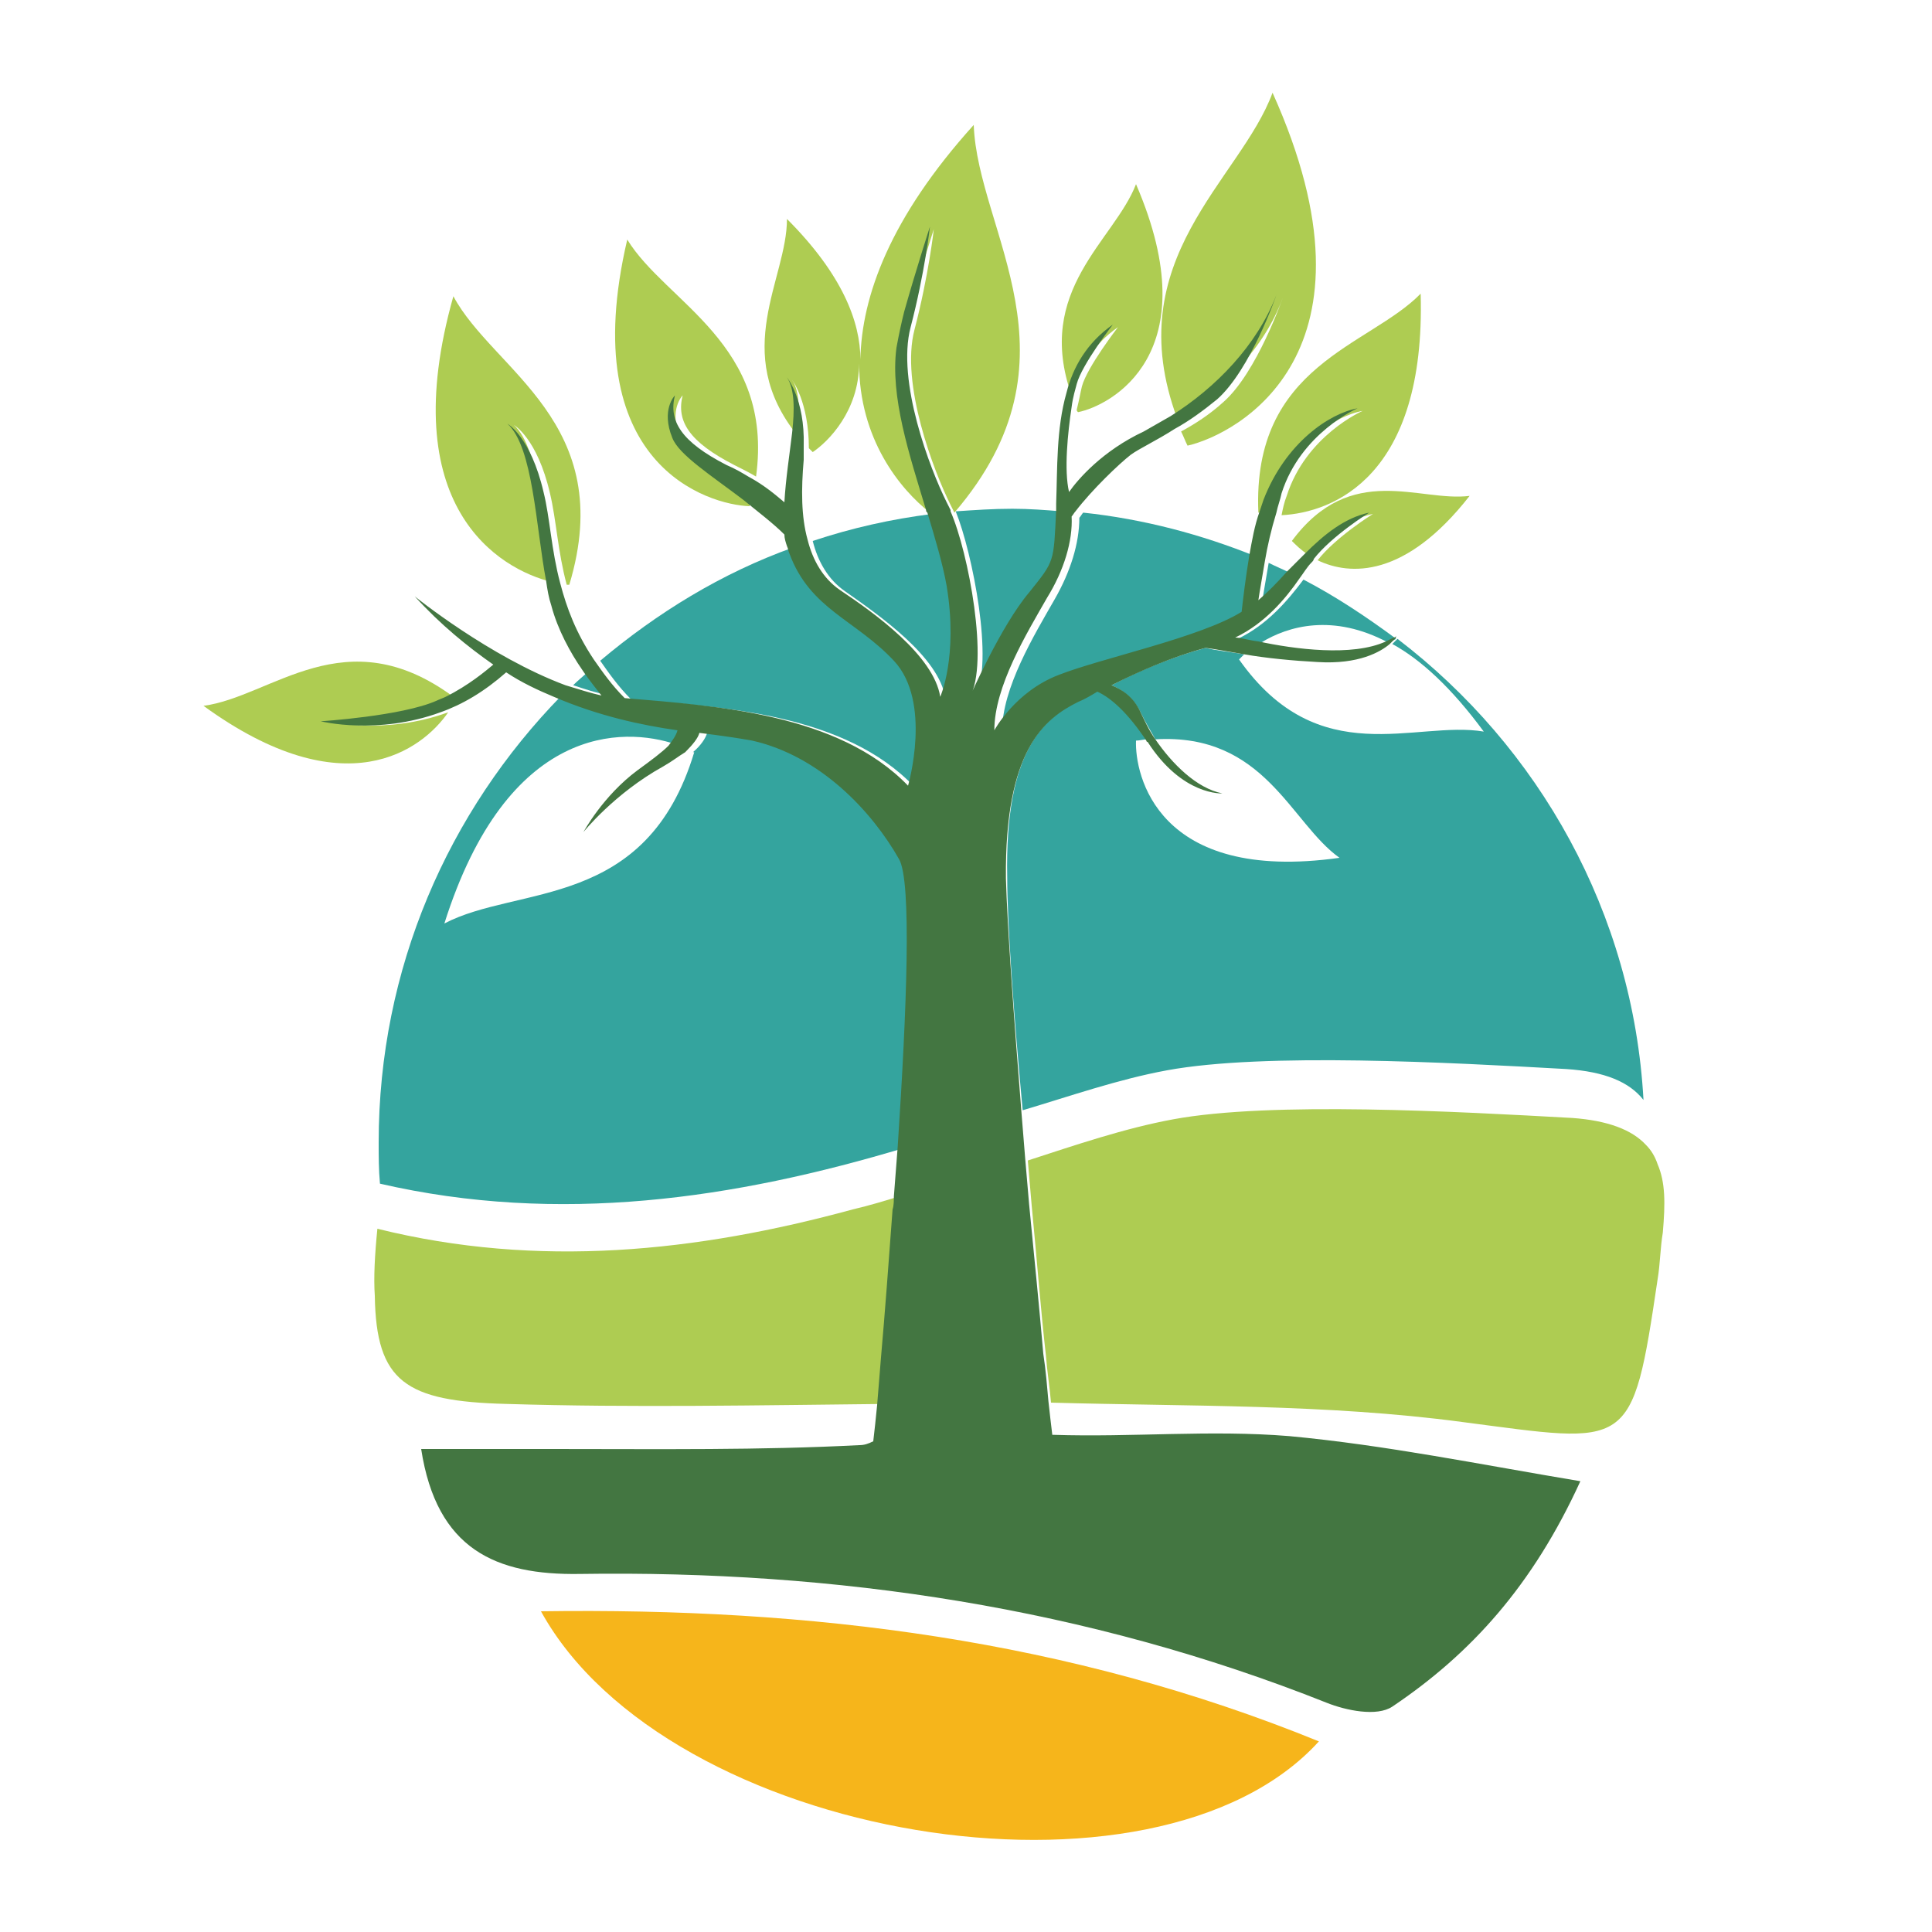 <?xml version="1.0" encoding="utf-8"?>
<!-- Generator: Adobe Illustrator 18.1.0, SVG Export Plug-In . SVG Version: 6.00 Build 0)  -->
<svg version="1.1" id="Layer_1" xmlns="http://www.w3.org/2000/svg" xmlns:xlink="http://www.w3.org/1999/xlink" x="0px" y="0px"
	 viewBox="0 0 150 150" enable-background="new 0 0 150 150" xml:space="preserve">
<g>
	<path fill="none" d="M66.8,28.1c-0.1,3.8-2.4,6.1-3.6,6.9c-0.1-0.1-0.2-0.2-0.3-0.3c0,0.4,0,0.7,0,1.1c-0.2,2.3-0.2,4.4,0.3,6.2
		c3-1,6.1-1.7,9.3-2.1c0-0.1,0-0.1-0.1-0.2C70,37.9,66.8,34,66.8,28.1z"/>
	<g>
		<path fill="#34A49E" d="M100.2,44.5c-0.6-0.3-1.1-0.5-1.7-0.8c-0.2,1.2-0.4,2.3-0.5,3C98.8,46.1,99.5,45.3,100.2,44.5z"/>
		<path fill="#34A49E" d="M96.1,49.6c0.4,0.1,1.1,0.2,1.8,0.3c2.1-1.3,5.6-2.3,9.9,0c0.2-0.1,0.4-0.2,0.6-0.3
			c-2.3-1.7-4.7-3.3-7.2-4.6C100,46.6,98.4,48.5,96.1,49.6z"/>
		<path fill="#34A49E" d="M108.5,49.6c-0.1,0.1-0.2,0.2-0.4,0.4c2.2,1.2,4.6,3.4,7.1,6.8c-5.3-0.9-12.8,3.2-19-5.6
			c0.1-0.1,0.3-0.3,0.4-0.4c-1.2-0.2-2.2-0.3-3-0.5c-2.6,0.7-5.2,1.8-7.3,2.9c0.7,0.3,1.7,0.9,2.3,2.2c0.3,0.6,0.7,1.3,1.1,2
			c8.5-0.5,10.5,6.5,14.3,9.2c-14.2,2-15.9-6.5-15.8-9.1c0.3,0,0.6-0.1,0.9-0.1c-1.4-2.1-2.6-3.2-3.8-3.8c-0.5,0.3-1.1,0.5-1.5,0.8
			c-2.7,1.3-5.8,3.8-5.6,13.7c0,3.6,0.5,10.6,1.2,18.1c3.7-1.1,7.4-2.4,11.2-3.1c7.6-1.4,22-0.6,31-0.1c3,0.2,4.9,1,6,2.4
			C126.8,70.9,119.5,58,108.5,49.6z"/>
		<path fill="#34A49E" d="M80.3,46.1c2.1-2.5,1.9-2.3,2.1-6.4c-1.2-0.1-2.5-0.2-3.8-0.2c-1.5,0-2.9,0.1-4.4,0.2
			c1.3,3.2,3,11.8,1.5,14.4C75.7,54.1,78.1,48.6,80.3,46.1z"/>
		<path fill="#34A49E" d="M59,57.5c-1.1-0.3-2.5-0.4-4.1-0.6c-0.1,0.4-0.5,1-1.1,1.5c0,0,0.1,0,0.1,0c-3.7,12.3-13.7,10.3-19.4,13.3
			c4.9-15.5,13.9-15.3,18-13.9c0.4-0.4,0.6-0.8,0.7-1.2c-2.8-0.4-6.1-1-9.6-2.6C34.8,63,29.4,75.2,29.4,88.7c0,1.1,0,2.1,0.1,3.2
			c13.9,3.2,27.5,1.2,40.8-2.8c0.7-10.6,1.1-20.6,0.1-22.3C68.3,63,64.3,58.7,59,57.5z"/>
		<path fill="#34A49E" d="M82.7,52.5c3.2-1.3,11-2.8,14.2-4.9c0.1-0.9,0.2-2.6,0.6-4.4c-4.2-1.7-8.7-2.9-13.4-3.4
			c-0.1,0.1-0.2,0.3-0.3,0.4c0,2-0.7,4.2-1.9,6.3c-1.6,2.8-4.1,6.9-4.1,10.3C77.7,56.8,79.3,53.9,82.7,52.5z"/>
		<path fill="#34A49E" d="M61.8,43.1c-0.1-0.2-0.1-0.4-0.2-0.6c-5.6,2-10.6,5.1-15,8.8c0.7,1,1.4,2,2.4,3c7.1,0.6,16.6,1.1,22,6.8
			c0,0,1.9-6.5-1.1-9.7C66.9,48.2,63.4,47.4,61.8,43.1z"/>
		<path fill="#34A49E" d="M45.7,52.1c-0.4,0.4-0.8,0.7-1.2,1.1c0.9,0.3,1.8,0.6,2.8,0.8C46.9,53.7,46.3,53,45.7,52.1z"/>
		<path fill="#34A49E" d="M72.4,39.9c-3.2,0.4-6.3,1.1-9.3,2.1c0.4,1.6,1.2,3,2.5,3.9c2.7,1.9,7.3,5.1,7.8,8.3c0,0,1.4-3.1,0.5-8.6
			C73.6,43.9,73,41.9,72.4,39.9z"/>
	</g>
	<path fill="#F6B51B" d="M42,125.1c9.8,17.8,47.7,24.1,60.4,10.1C83,127.3,63,124.8,42,125.1z"/>
	<g>
		<path fill="#AECC52" d="M128.7,90.4c-0.2-0.6-0.5-1.1-0.9-1.5c-1.1-1.2-3-1.9-5.7-2.1c-9-0.5-23.4-1.3-31,0.1
			c-3.8,0.7-7.6,2-11.3,3.2c0.1,1.2,0.2,2.3,0.3,3.5c0.4,4.1,0.7,8.1,1.1,11.6c0.1,1.3,0.3,2.5,0.4,3.7c10.7,0.3,21.4,0.1,31.9,1.5
			c13.1,1.7,13.2,2.4,15.2-11.1c0.2-1.2,0.2-2.4,0.4-3.6C129.3,93.4,129.3,91.8,128.7,90.4z"/>
		<path fill="#AECC52" d="M29.3,95.4c-0.2,2-0.3,3.8-0.2,5.2c0.1,6.7,2.4,8.2,10.2,8.4c9.8,0.3,19.7,0.1,29.5,0
			c0.1-1.1,0.2-2.4,0.3-3.7c0.3-3.5,0.6-7.5,0.9-11.5c0-0.3,0-0.7,0.1-1c-1.3,0.4-2.6,0.8-3.9,1.1C54.1,97.2,41.8,98.5,29.3,95.4z"
			/>
		<path fill="#AECC52" d="M34.8,55.3c-4.9,1.8-9.3,0.7-9.3,0.7s6.3-0.4,9-1.6c0.2-0.1,0.5-0.2,0.7-0.3c-8.4-6.2-14.1,0-19.4,0.7
			C26.8,62.8,32.8,58.2,34.8,55.3z"/>
		<path fill="#AECC52" d="M86.8,25.4c0,0-2.4,3.1-2.8,4.6c-0.1,0.4-0.2,1-0.4,1.8c0,0.1,0,0.1,0.1,0.2c2.5-0.5,10.2-4.5,4.5-17.7
			c-1.7,4.4-7.9,8.2-5,16.4C83.8,28.6,84.8,26.8,86.8,25.4z"/>
		<path fill="#AECC52" d="M58.2,39.3c0-0.2,0.1-0.3,0.1-0.5c-2.5-1.9-5-3.5-5.5-4.8c-0.9-2.2,0.2-3.3,0.2-3.3c-0.5,2,0.5,3.6,4,5.4
			c0.6,0.3,1.2,0.6,1.7,0.9c1.4-10.3-7-13.5-10-18.4C44.6,36.1,55,39.2,58.2,39.3z"/>
		<path fill="#AECC52" d="M42.9,45.2c-0.7-4.2-1-10.4-3-12.2c0,0,1.8,1,2.8,5.3c0.5,2.1,0.6,4.5,1.3,7.1c0.1,0,0.2,0,0.2,0
			c3.8-12.6-5.9-16.6-9-22.4C30.6,39.3,38.7,44.2,42.9,45.2z"/>
		<path fill="#AECC52" d="M66.8,27.9c0-2.9-1.4-6.6-5.7-10.9c0,4.7-4.4,10.3,0.8,16.8c0.2-1.8,0.2-3.4-0.4-4.3c0,0,1.3,1.7,1.3,5.3
			c0.1,0.1,0.2,0.2,0.3,0.3c1.2-0.8,3.6-3.2,3.6-6.9c0,5.9,3.2,9.8,5.5,11.6c-1.3-4.3-2.8-8.8-2.3-12.6c0.2-1.1,0.4-2,0.6-2.8
			c0.9-3.2,2-6.6,2-6.6s-0.4,3.6-1.5,7.8c-1.1,4.2,1.5,11,2.8,13.6c0.1,0.2,0.2,0.4,0.3,0.6c10.3-12,1.8-21.8,1.5-30.1
			C69.1,16.9,66.9,23,66.8,27.9z"/>
		<path fill="#AECC52" d="M91.4,32.5c3.5-2.2,6.8-5.5,8.2-9.4c0,0-2,5.8-4.6,8.1c-1.1,1-2.2,1.7-3.3,2.3c0.2,0.4,0.3,0.7,0.5,1.1
			c3.9-0.9,15.7-7.2,6.6-27.4C96.3,14,86.8,20.1,91.4,32.5z"/>
		<path fill="#AECC52" d="M97.7,39.8c0.1,0,0.3,0,0.5,0.1c0.1-0.3,0.2-0.6,0.3-0.9c1.6-4.4,5.1-6.7,7.3-7.1c0,0-4.4,1.9-5.9,6.6
			c-0.2,0.5-0.3,1-0.4,1.5c4-0.2,11.2-3,10.8-17.2C106.3,26.9,97.2,28.3,97.7,39.8z"/>
		<path fill="#AECC52" d="M100.3,42c0.3,0.3,0.7,0.7,1.3,1.1c1.5-1.5,3.1-2.8,5-3.2c0,0-2.9,1.8-4.3,3.6c2.5,1.2,6.8,1.4,11.8-5
			C110.2,39,104.9,35.8,100.3,42z"/>
	</g>
	<path fill="#437641" d="M100.1,111.5c-6.1-0.5-12.2,0.1-18.3-0.1c0,0,0,0-0.1,0c-0.1-0.8-0.2-1.7-0.3-2.6c-0.1-1.1-0.2-2.4-0.4-3.7
		c-0.3-3.5-0.7-7.5-1.1-11.6c-0.1-1.2-0.2-2.3-0.3-3.5c-0.1-1.2-0.2-2.5-0.3-3.7c-0.6-7.5-1.1-14.5-1.2-18.1
		c-0.1-10,3-12.4,5.6-13.7c0.5-0.2,1-0.5,1.5-0.8c1.1,0.5,2.4,1.7,3.8,3.8c0,0,0,0.1,0.1,0.1c2.7,4.2,5.8,4,5.8,4
		c-2-0.4-3.9-2.3-5.2-4.2c-0.5-0.7-0.8-1.4-1.1-2c-0.6-1.4-1.6-1.9-2.3-2.2c2.2-1.1,4.7-2.2,7.3-2.9c0.8,0.1,1.8,0.3,3,0.5
		c1.7,0.3,3.8,0.5,5.7,0.6c3.2,0.2,4.9-0.8,5.6-1.4c0.2-0.2,0.3-0.3,0.4-0.4c0.1-0.1,0.1-0.2,0.1-0.2c-0.1,0.1-0.2,0.1-0.2,0.1
		c-0.2,0.1-0.4,0.2-0.6,0.3c-2.6,1.2-7.1,0.6-9.9,0c-0.8-0.1-1.4-0.3-1.8-0.3c2.3-1.1,3.9-3,5-4.6c0.3-0.4,0.6-0.9,0.9-1.2
		c0.1-0.1,0.2-0.2,0.2-0.3c1.4-1.8,4.3-3.6,4.3-3.6c-1.9,0.4-3.5,1.7-5,3.2c-0.5,0.5-0.9,0.9-1.4,1.4c-0.7,0.8-1.5,1.6-2.2,2.2
		c0.1-0.7,0.3-1.8,0.5-3c0.2-1.2,0.5-2.5,0.9-3.8c0.1-0.5,0.3-1,0.4-1.5c1.5-4.7,5.9-6.6,5.9-6.6c-2.2,0.4-5.6,2.7-7.3,7.1
		c-0.1,0.3-0.2,0.6-0.3,0.9c-0.4,1.1-0.6,2.3-0.8,3.4c-0.3,1.8-0.5,3.5-0.6,4.4c-3.2,2-10.9,3.6-14.2,4.9c-3.4,1.3-5,4.3-5,4.3
		c0-3.4,2.5-7.5,4.1-10.3c1.3-2.1,2-4.4,1.9-6.3c0.1-0.1,0.2-0.3,0.3-0.4c1.3-1.7,3.4-3.7,4.3-4.4c0.7-0.5,2-1.1,3.4-2
		c1.1-0.6,2.2-1.4,3.3-2.3c2.6-2.3,4.6-8.1,4.6-8.1c-1.5,3.9-4.7,7.2-8.2,9.4c-0.7,0.4-1.4,0.8-2.1,1.2c-3.2,1.5-5.1,3.7-5.8,4.7
		c-0.4-1.7-0.1-4.6,0.2-6.6c0.1-0.8,0.3-1.4,0.4-1.8c0.4-1.5,2.8-4.6,2.8-4.6c-2,1.4-3.1,3.3-3.6,5.3c-0.8,2.8-0.7,5.9-0.8,8.6
		c0,0.2,0,0.3,0,0.5c-0.2,4.1-0.1,3.9-2.1,6.4c-2.2,2.6-4.6,8.1-4.6,8.1c1.5-2.6-0.1-11.2-1.5-14.4c0,0,0-0.1,0-0.1
		c-0.1-0.2-0.2-0.4-0.3-0.6c-1.3-2.6-3.9-9.4-2.8-13.6c1.1-4.2,1.5-7.8,1.5-7.8s-1.1,3.4-2,6.6c-0.2,0.8-0.4,1.7-0.6,2.8
		c-0.5,3.8,1,8.3,2.3,12.6c0,0.1,0,0.1,0.1,0.2c0.6,2,1.2,4,1.5,5.7c0.9,5.5-0.5,8.6-0.5,8.6c-0.5-3.2-5.1-6.5-7.8-8.3
		c-1.3-0.9-2.1-2.3-2.5-3.9c-0.5-1.8-0.5-3.9-0.3-6.2c0-0.4,0-0.8,0-1.1c0.1-3.6-1.3-5.3-1.3-5.3c0.6,0.9,0.6,2.5,0.4,4.3
		c-0.2,1.7-0.5,3.6-0.6,5.4c-0.6-0.5-1.5-1.3-2.8-2c-0.5-0.3-1-0.6-1.7-0.9c-3.5-1.8-4.5-3.4-4-5.4c0,0-1.1,1.1-0.2,3.3
		c0.5,1.3,3,2.9,5.5,4.8c1.1,0.9,2.3,1.8,3.2,2.7c0,0.3,0.1,0.6,0.2,0.9c0.1,0.2,0.1,0.4,0.2,0.6c1.6,4.3,5.1,5.1,8.1,8.3
		c3,3.2,1.1,9.7,1.1,9.7c-5.4-5.6-14.9-6.2-22-6.8c-1-1-1.7-2-2.4-3c-1.4-2.1-2.1-4-2.6-5.9c-0.7-2.6-0.8-5.1-1.3-7.1
		c-1-4.3-2.8-5.3-2.8-5.3c2,1.8,2.2,8,3,12.2c0.1,0.7,0.2,1.3,0.4,1.9c0.5,1.9,1.5,3.7,2.4,5c0.6,0.9,1.2,1.6,1.5,2
		c-0.9-0.2-1.8-0.5-2.8-0.8c-5.9-2.2-11.7-6.9-11.7-6.9c2,2.2,4.1,3.9,6.1,5.3c-0.6,0.5-1.9,1.6-3.7,2.5c-0.2,0.1-0.5,0.2-0.7,0.3
		c-2.7,1.2-9,1.6-9,1.6s4.4,1.1,9.3-0.7c1.7-0.6,3.4-1.6,5.1-3.1c1.2,0.8,2.5,1.4,3.7,1.9c3.5,1.5,6.8,2.2,9.6,2.6
		c-0.1,0.4-0.4,0.8-0.7,1.2c-0.5,0.5-1.3,1.1-2.4,1.9c-2.7,2-4.2,4.8-4.2,4.8s2.4-3,6.2-5.1c0.7-0.4,1.2-0.8,1.7-1.1
		c0.6-0.6,1-1.1,1.1-1.5c1.6,0.2,3,0.4,4.1,0.6c5.3,1.2,9.3,5.5,11.4,9.2c1,1.7,0.6,11.7-0.1,22.3c-0.1,1.3-0.2,2.6-0.3,3.9
		c0,0.3,0,0.7-0.1,1c-0.3,4.1-0.6,8.1-0.9,11.5c-0.1,1.3-0.2,2.5-0.3,3.7c-0.1,1-0.2,2-0.3,2.8c-0.4,0.2-0.7,0.3-1.1,0.3
		c-7.7,0.4-15.5,0.3-23.2,0.3c-3.5,0-7,0-10.8,0c1.2,7.8,5.8,9.8,12.3,9.7c19.9-0.3,39.4,2.6,58,10c1.5,0.6,3.9,1.1,5.1,0.3
		c6.1-4.1,10.9-9.4,14.6-17.5C114.9,113.7,107.6,112.2,100.1,111.5z"/>
</g>
</svg>
